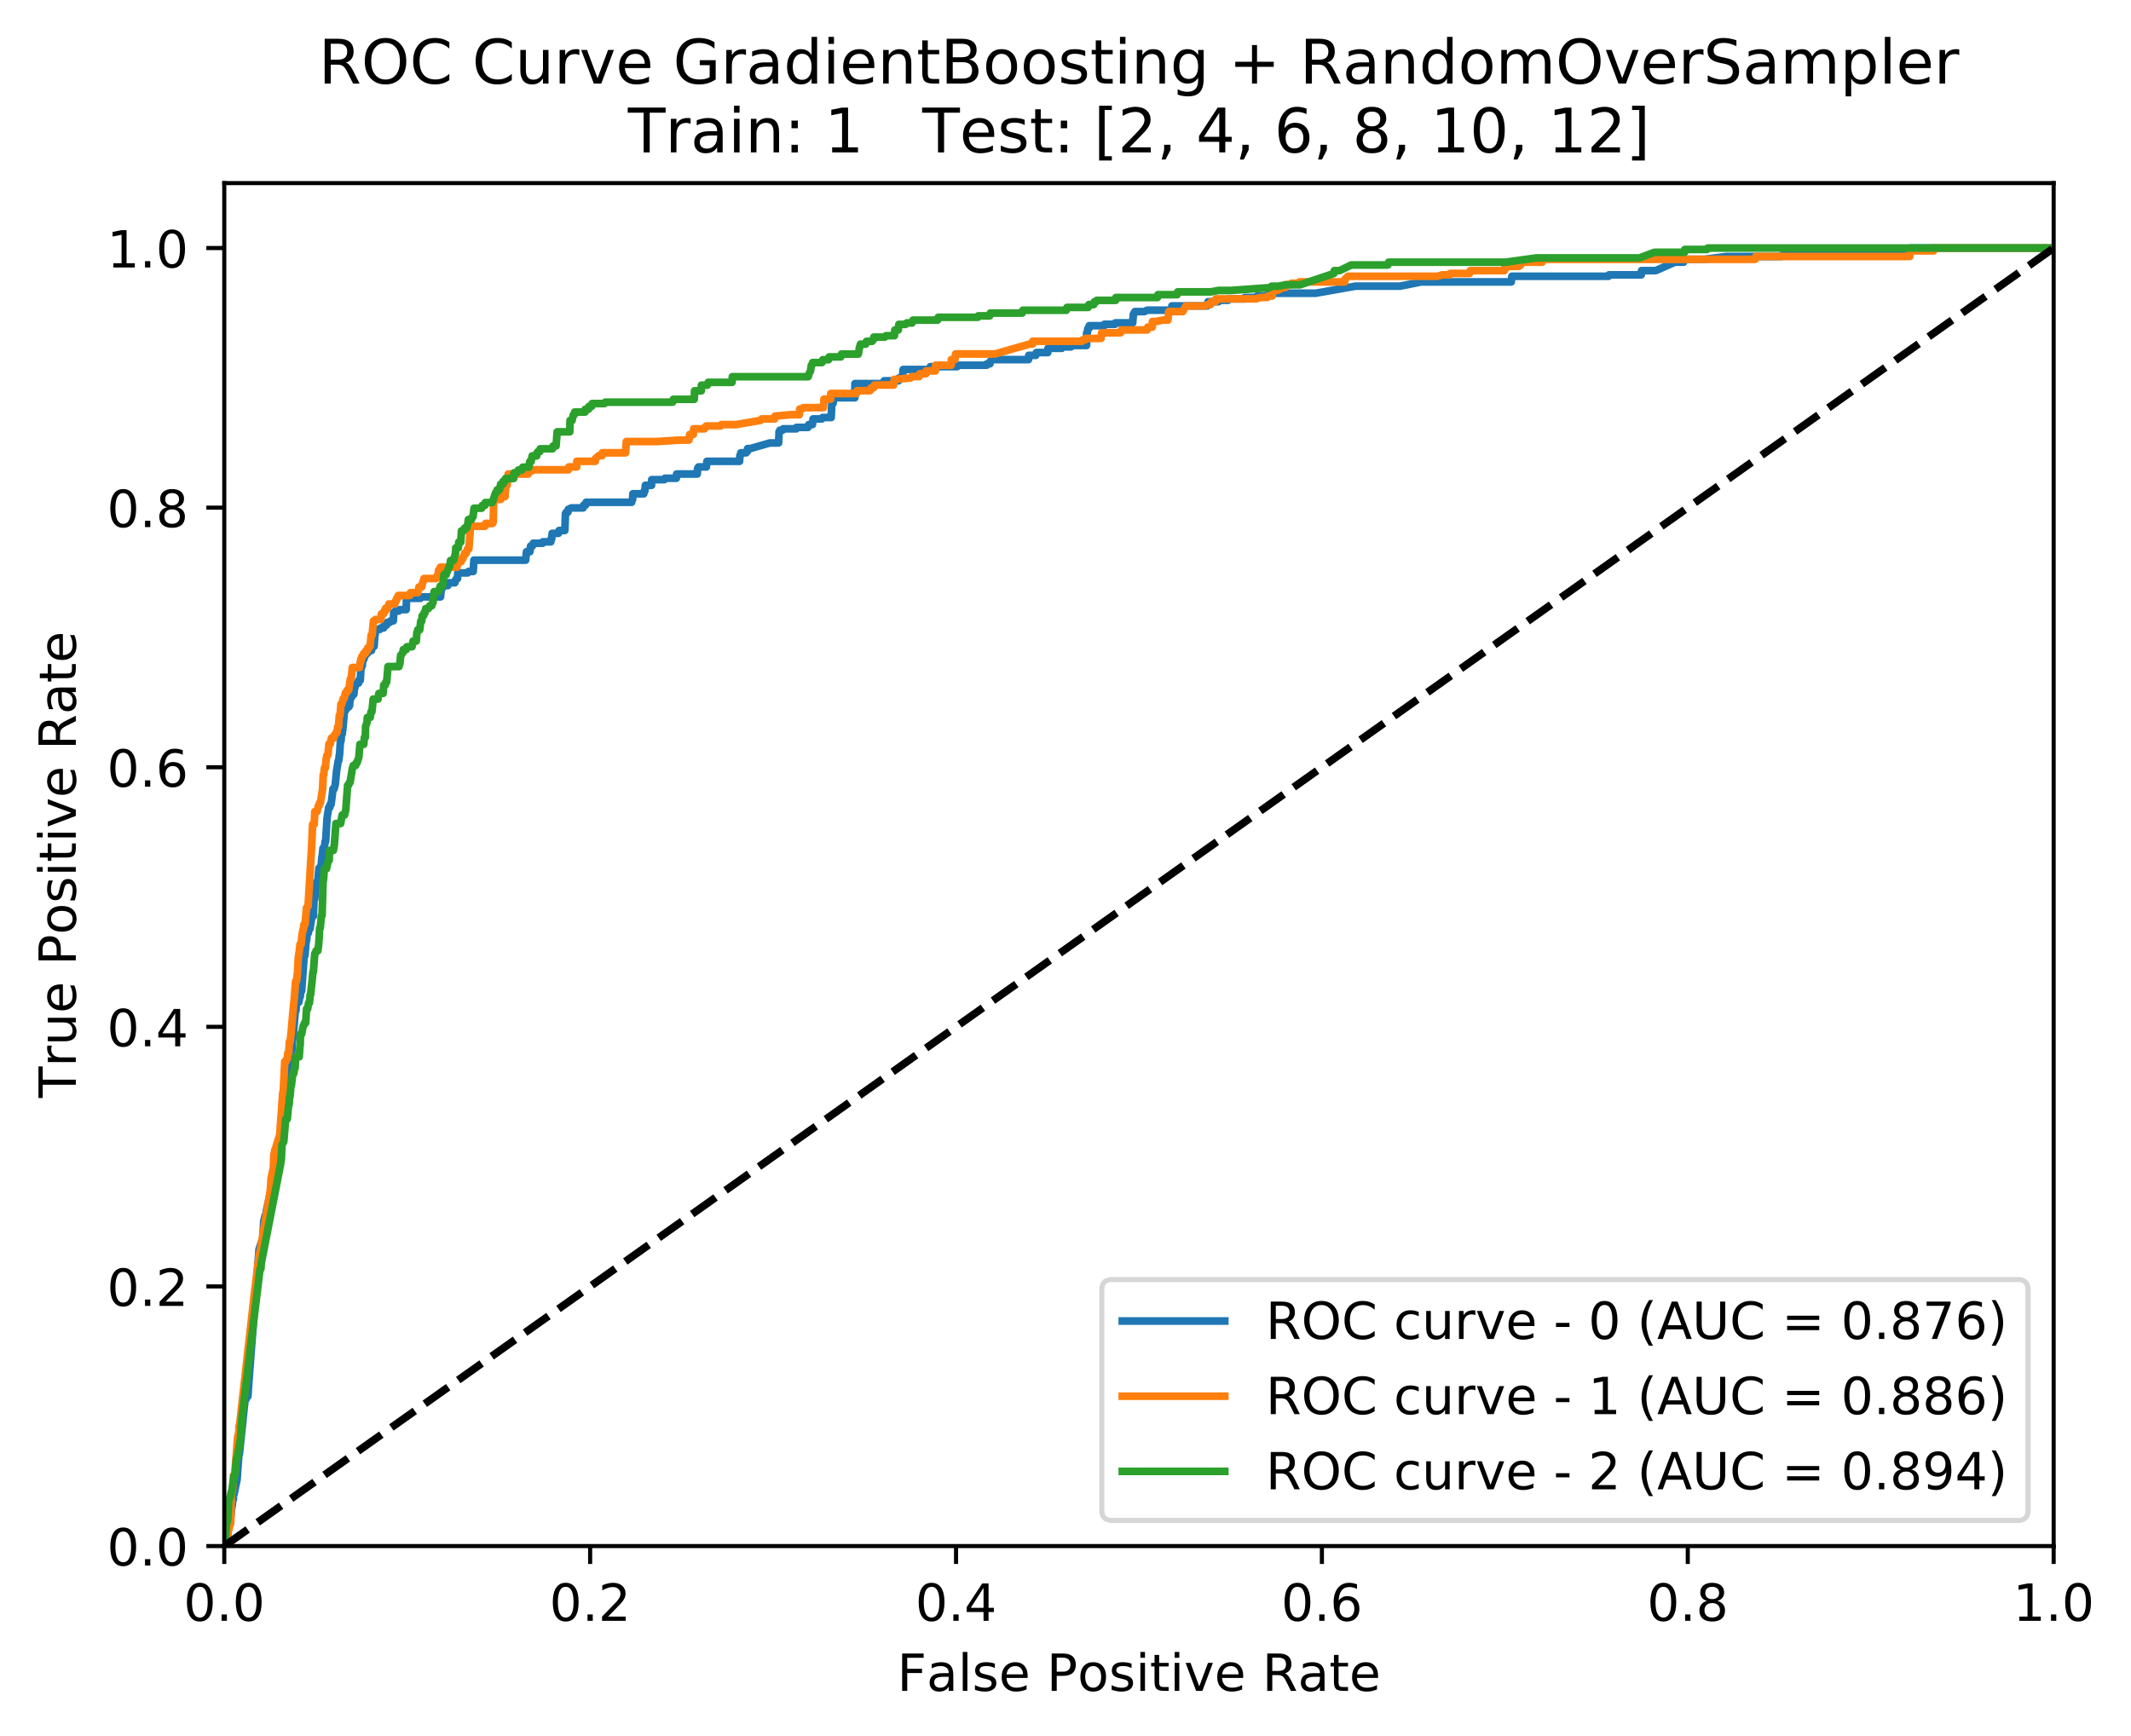 <?xml version="1.0" encoding="utf-8" standalone="no"?>
<!DOCTYPE svg PUBLIC "-//W3C//DTD SVG 1.1//EN"
  "http://www.w3.org/Graphics/SVG/1.1/DTD/svg11.dtd">
<!-- Created with matplotlib (http://matplotlib.org/) -->
<svg height="339pt" version="1.1" viewBox="0 0 416 339" width="416pt" xmlns="http://www.w3.org/2000/svg" xmlns:xlink="http://www.w3.org/1999/xlink">
 <defs>
  <style type="text/css">
*{stroke-linecap:butt;stroke-linejoin:round;}
  </style>
 </defs>
 <g id="figure_1">
  <g id="patch_1">
   <path d="M 0 339.424 
L 416.053 339.424 
L 416.053 0 
L 0 0 
z
" style="fill:#ffffff;"/>
  </g>
  <g id="axes_1">
   <g id="patch_2">
    <path d="M 43.781 301.868 
L 400.901 301.868 
L 400.901 35.755 
L 43.781 35.755 
z
" style="fill:#ffffff;"/>
   </g>
   <g id="matplotlib.axis_1">
    <g id="xtick_1">
     <g id="line2d_1">
      <defs>
       <path d="M 0 0 
L 0 3.5 
" id="m56040c4498" style="stroke:#000000;stroke-width:0.8;"/>
      </defs>
      <g>
       <use style="stroke:#000000;stroke-width:0.8;" x="43.781" xlink:href="#m56040c4498" y="301.868"/>
      </g>
     </g>
     <g id="text_1">
      <!-- 0.0 -->
      <defs>
       <path d="M 31.781 66.406 
Q 24.172 66.406 20.328 58.906 
Q 16.5 51.422 16.5 36.375 
Q 16.5 21.391 20.328 13.891 
Q 24.172 6.391 31.781 6.391 
Q 39.453 6.391 43.281 13.891 
Q 47.125 21.391 47.125 36.375 
Q 47.125 51.422 43.281 58.906 
Q 39.453 66.406 31.781 66.406 
M 31.781 74.219 
Q 44.047 74.219 50.516 64.516 
Q 56.984 54.828 56.984 36.375 
Q 56.984 17.969 50.516 8.266 
Q 44.047 -1.422 31.781 -1.422 
Q 19.531 -1.422 13.062 8.266 
Q 6.594 17.969 6.594 36.375 
Q 6.594 54.828 13.062 64.516 
Q 19.531 74.219 31.781 74.219 
" id="DejaVuSans-30"/>
       <path d="M 10.688 12.406 
L 21 12.406 
L 21 0 
L 10.688 0 
z
" id="DejaVuSans-2e"/>
      </defs>
      <g transform="translate(35.83 316.466)scale(0.1 -0.1)">
       <use xlink:href="#DejaVuSans-30"/>
       <use x="63.623" xlink:href="#DejaVuSans-2e"/>
       <use x="95.41" xlink:href="#DejaVuSans-30"/>
      </g>
     </g>
    </g>
    <g id="xtick_2">
     <g id="line2d_2">
      <g>
       <use style="stroke:#000000;stroke-width:0.8;" x="115.205" xlink:href="#m56040c4498" y="301.868"/>
      </g>
     </g>
     <g id="text_2">
      <!-- 0.2 -->
      <defs>
       <path d="M 19.188 8.297 
L 53.609 8.297 
L 53.609 0 
L 7.328 0 
L 7.328 8.297 
Q 12.938 14.109 22.625 23.891 
Q 32.328 33.688 34.812 36.531 
Q 39.547 41.844 41.422 45.531 
Q 43.312 49.219 43.312 52.781 
Q 43.312 58.594 39.234 62.25 
Q 35.156 65.922 28.609 65.922 
Q 23.969 65.922 18.812 64.312 
Q 13.672 62.703 7.812 59.422 
L 7.812 69.391 
Q 13.766 71.781 18.938 73 
Q 24.125 74.219 28.422 74.219 
Q 39.75 74.219 46.484 68.547 
Q 53.219 62.891 53.219 53.422 
Q 53.219 48.922 51.531 44.891 
Q 49.859 40.875 45.406 35.406 
Q 44.188 33.984 37.641 27.219 
Q 31.109 20.453 19.188 8.297 
" id="DejaVuSans-32"/>
      </defs>
      <g transform="translate(107.254 316.466)scale(0.1 -0.1)">
       <use xlink:href="#DejaVuSans-30"/>
       <use x="63.623" xlink:href="#DejaVuSans-2e"/>
       <use x="95.41" xlink:href="#DejaVuSans-32"/>
      </g>
     </g>
    </g>
    <g id="xtick_3">
     <g id="line2d_3">
      <g>
       <use style="stroke:#000000;stroke-width:0.8;" x="186.629" xlink:href="#m56040c4498" y="301.868"/>
      </g>
     </g>
     <g id="text_3">
      <!-- 0.4 -->
      <defs>
       <path d="M 37.797 64.312 
L 12.891 25.391 
L 37.797 25.391 
z
M 35.203 72.906 
L 47.609 72.906 
L 47.609 25.391 
L 58.016 25.391 
L 58.016 17.188 
L 47.609 17.188 
L 47.609 0 
L 37.797 0 
L 37.797 17.188 
L 4.891 17.188 
L 4.891 26.703 
z
" id="DejaVuSans-34"/>
      </defs>
      <g transform="translate(178.678 316.466)scale(0.1 -0.1)">
       <use xlink:href="#DejaVuSans-30"/>
       <use x="63.623" xlink:href="#DejaVuSans-2e"/>
       <use x="95.41" xlink:href="#DejaVuSans-34"/>
      </g>
     </g>
    </g>
    <g id="xtick_4">
     <g id="line2d_4">
      <g>
       <use style="stroke:#000000;stroke-width:0.8;" x="258.053" xlink:href="#m56040c4498" y="301.868"/>
      </g>
     </g>
     <g id="text_4">
      <!-- 0.6 -->
      <defs>
       <path d="M 33.016 40.375 
Q 26.375 40.375 22.484 35.828 
Q 18.609 31.297 18.609 23.391 
Q 18.609 15.531 22.484 10.953 
Q 26.375 6.391 33.016 6.391 
Q 39.656 6.391 43.531 10.953 
Q 47.406 15.531 47.406 23.391 
Q 47.406 31.297 43.531 35.828 
Q 39.656 40.375 33.016 40.375 
M 52.594 71.297 
L 52.594 62.312 
Q 48.875 64.062 45.094 64.984 
Q 41.312 65.922 37.594 65.922 
Q 27.828 65.922 22.672 59.328 
Q 17.531 52.734 16.797 39.406 
Q 19.672 43.656 24.016 45.922 
Q 28.375 48.188 33.594 48.188 
Q 44.578 48.188 50.953 41.516 
Q 57.328 34.859 57.328 23.391 
Q 57.328 12.156 50.688 5.359 
Q 44.047 -1.422 33.016 -1.422 
Q 20.359 -1.422 13.672 8.266 
Q 6.984 17.969 6.984 36.375 
Q 6.984 53.656 15.188 63.938 
Q 23.391 74.219 37.203 74.219 
Q 40.922 74.219 44.703 73.484 
Q 48.484 72.75 52.594 71.297 
" id="DejaVuSans-36"/>
      </defs>
      <g transform="translate(250.102 316.466)scale(0.1 -0.1)">
       <use xlink:href="#DejaVuSans-30"/>
       <use x="63.623" xlink:href="#DejaVuSans-2e"/>
       <use x="95.41" xlink:href="#DejaVuSans-36"/>
      </g>
     </g>
    </g>
    <g id="xtick_5">
     <g id="line2d_5">
      <g>
       <use style="stroke:#000000;stroke-width:0.8;" x="329.477" xlink:href="#m56040c4498" y="301.868"/>
      </g>
     </g>
     <g id="text_5">
      <!-- 0.8 -->
      <defs>
       <path d="M 31.781 34.625 
Q 24.75 34.625 20.719 30.859 
Q 16.703 27.094 16.703 20.516 
Q 16.703 13.922 20.719 10.156 
Q 24.75 6.391 31.781 6.391 
Q 38.812 6.391 42.859 10.172 
Q 46.922 13.969 46.922 20.516 
Q 46.922 27.094 42.891 30.859 
Q 38.875 34.625 31.781 34.625 
M 21.922 38.812 
Q 15.578 40.375 12.031 44.719 
Q 8.5 49.078 8.5 55.328 
Q 8.5 64.062 14.719 69.141 
Q 20.953 74.219 31.781 74.219 
Q 42.672 74.219 48.875 69.141 
Q 55.078 64.062 55.078 55.328 
Q 55.078 49.078 51.531 44.719 
Q 48 40.375 41.703 38.812 
Q 48.828 37.156 52.797 32.312 
Q 56.781 27.484 56.781 20.516 
Q 56.781 9.906 50.312 4.234 
Q 43.844 -1.422 31.781 -1.422 
Q 19.734 -1.422 13.25 4.234 
Q 6.781 9.906 6.781 20.516 
Q 6.781 27.484 10.781 32.312 
Q 14.797 37.156 21.922 38.812 
M 18.312 54.391 
Q 18.312 48.734 21.844 45.562 
Q 25.391 42.391 31.781 42.391 
Q 38.141 42.391 41.719 45.562 
Q 45.312 48.734 45.312 54.391 
Q 45.312 60.062 41.719 63.234 
Q 38.141 66.406 31.781 66.406 
Q 25.391 66.406 21.844 63.234 
Q 18.312 60.062 18.312 54.391 
" id="DejaVuSans-38"/>
      </defs>
      <g transform="translate(321.526 316.466)scale(0.1 -0.1)">
       <use xlink:href="#DejaVuSans-30"/>
       <use x="63.623" xlink:href="#DejaVuSans-2e"/>
       <use x="95.41" xlink:href="#DejaVuSans-38"/>
      </g>
     </g>
    </g>
    <g id="xtick_6">
     <g id="line2d_6">
      <g>
       <use style="stroke:#000000;stroke-width:0.8;" x="400.901" xlink:href="#m56040c4498" y="301.868"/>
      </g>
     </g>
     <g id="text_6">
      <!-- 1.0 -->
      <defs>
       <path d="M 12.406 8.297 
L 28.516 8.297 
L 28.516 63.922 
L 10.984 60.406 
L 10.984 69.391 
L 28.422 72.906 
L 38.281 72.906 
L 38.281 8.297 
L 54.391 8.297 
L 54.391 0 
L 12.406 0 
z
" id="DejaVuSans-31"/>
      </defs>
      <g transform="translate(392.95 316.466)scale(0.1 -0.1)">
       <use xlink:href="#DejaVuSans-31"/>
       <use x="63.623" xlink:href="#DejaVuSans-2e"/>
       <use x="95.41" xlink:href="#DejaVuSans-30"/>
      </g>
     </g>
    </g>
    <g id="text_7">
     <!-- False Positive Rate -->
     <defs>
      <path d="M 9.812 72.906 
L 51.703 72.906 
L 51.703 64.594 
L 19.672 64.594 
L 19.672 43.109 
L 48.578 43.109 
L 48.578 34.812 
L 19.672 34.812 
L 19.672 0 
L 9.812 0 
z
" id="DejaVuSans-46"/>
      <path d="M 34.281 27.484 
Q 23.391 27.484 19.188 25 
Q 14.984 22.516 14.984 16.5 
Q 14.984 11.719 18.141 8.906 
Q 21.297 6.109 26.703 6.109 
Q 34.188 6.109 38.703 11.406 
Q 43.219 16.703 43.219 25.484 
L 43.219 27.484 
z
M 52.203 31.203 
L 52.203 0 
L 43.219 0 
L 43.219 8.297 
Q 40.141 3.328 35.547 0.953 
Q 30.953 -1.422 24.312 -1.422 
Q 15.922 -1.422 10.953 3.297 
Q 6 8.016 6 15.922 
Q 6 25.141 12.172 29.828 
Q 18.359 34.516 30.609 34.516 
L 43.219 34.516 
L 43.219 35.406 
Q 43.219 41.609 39.141 45 
Q 35.062 48.391 27.688 48.391 
Q 23 48.391 18.547 47.266 
Q 14.109 46.141 10.016 43.891 
L 10.016 52.203 
Q 14.938 54.109 19.578 55.047 
Q 24.219 56 28.609 56 
Q 40.484 56 46.344 49.844 
Q 52.203 43.703 52.203 31.203 
" id="DejaVuSans-61"/>
      <path d="M 9.422 75.984 
L 18.406 75.984 
L 18.406 0 
L 9.422 0 
z
" id="DejaVuSans-6c"/>
      <path d="M 44.281 53.078 
L 44.281 44.578 
Q 40.484 46.531 36.375 47.5 
Q 32.281 48.484 27.875 48.484 
Q 21.188 48.484 17.844 46.438 
Q 14.5 44.391 14.5 40.281 
Q 14.5 37.156 16.891 35.375 
Q 19.281 33.594 26.516 31.984 
L 29.594 31.297 
Q 39.156 29.25 43.188 25.516 
Q 47.219 21.781 47.219 15.094 
Q 47.219 7.469 41.188 3.016 
Q 35.156 -1.422 24.609 -1.422 
Q 20.219 -1.422 15.453 -0.562 
Q 10.688 0.297 5.422 2 
L 5.422 11.281 
Q 10.406 8.688 15.234 7.391 
Q 20.062 6.109 24.812 6.109 
Q 31.156 6.109 34.562 8.281 
Q 37.984 10.453 37.984 14.406 
Q 37.984 18.062 35.516 20.016 
Q 33.062 21.969 24.703 23.781 
L 21.578 24.516 
Q 13.234 26.266 9.516 29.906 
Q 5.812 33.547 5.812 39.891 
Q 5.812 47.609 11.281 51.797 
Q 16.75 56 26.812 56 
Q 31.781 56 36.172 55.266 
Q 40.578 54.547 44.281 53.078 
" id="DejaVuSans-73"/>
      <path d="M 56.203 29.594 
L 56.203 25.203 
L 14.891 25.203 
Q 15.484 15.922 20.484 11.062 
Q 25.484 6.203 34.422 6.203 
Q 39.594 6.203 44.453 7.469 
Q 49.312 8.734 54.109 11.281 
L 54.109 2.781 
Q 49.266 0.734 44.188 -0.344 
Q 39.109 -1.422 33.891 -1.422 
Q 20.797 -1.422 13.156 6.188 
Q 5.516 13.812 5.516 26.812 
Q 5.516 40.234 12.766 48.109 
Q 20.016 56 32.328 56 
Q 43.359 56 49.781 48.891 
Q 56.203 41.797 56.203 29.594 
M 47.219 32.234 
Q 47.125 39.594 43.094 43.984 
Q 39.062 48.391 32.422 48.391 
Q 24.906 48.391 20.391 44.141 
Q 15.875 39.891 15.188 32.172 
z
" id="DejaVuSans-65"/>
      <path id="DejaVuSans-20"/>
      <path d="M 19.672 64.797 
L 19.672 37.406 
L 32.078 37.406 
Q 38.969 37.406 42.719 40.969 
Q 46.484 44.531 46.484 51.125 
Q 46.484 57.672 42.719 61.234 
Q 38.969 64.797 32.078 64.797 
z
M 9.812 72.906 
L 32.078 72.906 
Q 44.344 72.906 50.609 67.359 
Q 56.891 61.812 56.891 51.125 
Q 56.891 40.328 50.609 34.812 
Q 44.344 29.297 32.078 29.297 
L 19.672 29.297 
L 19.672 0 
L 9.812 0 
z
" id="DejaVuSans-50"/>
      <path d="M 30.609 48.391 
Q 23.391 48.391 19.188 42.75 
Q 14.984 37.109 14.984 27.297 
Q 14.984 17.484 19.156 11.844 
Q 23.344 6.203 30.609 6.203 
Q 37.797 6.203 41.984 11.859 
Q 46.188 17.531 46.188 27.297 
Q 46.188 37.016 41.984 42.703 
Q 37.797 48.391 30.609 48.391 
M 30.609 56 
Q 42.328 56 49.016 48.375 
Q 55.719 40.766 55.719 27.297 
Q 55.719 13.875 49.016 6.219 
Q 42.328 -1.422 30.609 -1.422 
Q 18.844 -1.422 12.172 6.219 
Q 5.516 13.875 5.516 27.297 
Q 5.516 40.766 12.172 48.375 
Q 18.844 56 30.609 56 
" id="DejaVuSans-6f"/>
      <path d="M 9.422 54.688 
L 18.406 54.688 
L 18.406 0 
L 9.422 0 
z
M 9.422 75.984 
L 18.406 75.984 
L 18.406 64.594 
L 9.422 64.594 
z
" id="DejaVuSans-69"/>
      <path d="M 18.312 70.219 
L 18.312 54.688 
L 36.812 54.688 
L 36.812 47.703 
L 18.312 47.703 
L 18.312 18.016 
Q 18.312 11.328 20.141 9.422 
Q 21.969 7.516 27.594 7.516 
L 36.812 7.516 
L 36.812 0 
L 27.594 0 
Q 17.188 0 13.234 3.875 
Q 9.281 7.766 9.281 18.016 
L 9.281 47.703 
L 2.688 47.703 
L 2.688 54.688 
L 9.281 54.688 
L 9.281 70.219 
z
" id="DejaVuSans-74"/>
      <path d="M 2.984 54.688 
L 12.5 54.688 
L 29.594 8.797 
L 46.688 54.688 
L 56.203 54.688 
L 35.688 0 
L 23.484 0 
z
" id="DejaVuSans-76"/>
      <path d="M 44.391 34.188 
Q 47.562 33.109 50.562 29.594 
Q 53.562 26.078 56.594 19.922 
L 66.609 0 
L 56 0 
L 46.688 18.703 
Q 43.062 26.031 39.672 28.422 
Q 36.281 30.812 30.422 30.812 
L 19.672 30.812 
L 19.672 0 
L 9.812 0 
L 9.812 72.906 
L 32.078 72.906 
Q 44.578 72.906 50.734 67.672 
Q 56.891 62.453 56.891 51.906 
Q 56.891 45.016 53.688 40.469 
Q 50.484 35.938 44.391 34.188 
M 19.672 64.797 
L 19.672 38.922 
L 32.078 38.922 
Q 39.203 38.922 42.844 42.219 
Q 46.484 45.516 46.484 51.906 
Q 46.484 58.297 42.844 61.547 
Q 39.203 64.797 32.078 64.797 
z
" id="DejaVuSans-52"/>
     </defs>
     <g transform="translate(175.136 330.144)scale(0.1 -0.1)">
      <use xlink:href="#DejaVuSans-46"/>
      <use x="57.379" xlink:href="#DejaVuSans-61"/>
      <use x="118.658" xlink:href="#DejaVuSans-6c"/>
      <use x="146.441" xlink:href="#DejaVuSans-73"/>
      <use x="198.541" xlink:href="#DejaVuSans-65"/>
      <use x="260.064" xlink:href="#DejaVuSans-20"/>
      <use x="291.852" xlink:href="#DejaVuSans-50"/>
      <use x="352.107" xlink:href="#DejaVuSans-6f"/>
      <use x="413.289" xlink:href="#DejaVuSans-73"/>
      <use x="465.389" xlink:href="#DejaVuSans-69"/>
      <use x="493.172" xlink:href="#DejaVuSans-74"/>
      <use x="532.381" xlink:href="#DejaVuSans-69"/>
      <use x="560.164" xlink:href="#DejaVuSans-76"/>
      <use x="619.344" xlink:href="#DejaVuSans-65"/>
      <use x="680.867" xlink:href="#DejaVuSans-20"/>
      <use x="712.654" xlink:href="#DejaVuSans-52"/>
      <use x="782.105" xlink:href="#DejaVuSans-61"/>
      <use x="843.385" xlink:href="#DejaVuSans-74"/>
      <use x="882.594" xlink:href="#DejaVuSans-65"/>
     </g>
    </g>
   </g>
   <g id="matplotlib.axis_2">
    <g id="ytick_1">
     <g id="line2d_7">
      <defs>
       <path d="M 0 0 
L -3.5 0 
" id="m3207978606" style="stroke:#000000;stroke-width:0.8;"/>
      </defs>
      <g>
       <use style="stroke:#000000;stroke-width:0.8;" x="43.781" xlink:href="#m3207978606" y="301.868"/>
      </g>
     </g>
     <g id="text_8">
      <!-- 0.0 -->
      <g transform="translate(20.878 305.667)scale(0.1 -0.1)">
       <use xlink:href="#DejaVuSans-30"/>
       <use x="63.623" xlink:href="#DejaVuSans-2e"/>
       <use x="95.41" xlink:href="#DejaVuSans-30"/>
      </g>
     </g>
    </g>
    <g id="ytick_2">
     <g id="line2d_8">
      <g>
       <use style="stroke:#000000;stroke-width:0.8;" x="43.781" xlink:href="#m3207978606" y="251.179"/>
      </g>
     </g>
     <g id="text_9">
      <!-- 0.2 -->
      <g transform="translate(20.878 254.979)scale(0.1 -0.1)">
       <use xlink:href="#DejaVuSans-30"/>
       <use x="63.623" xlink:href="#DejaVuSans-2e"/>
       <use x="95.41" xlink:href="#DejaVuSans-32"/>
      </g>
     </g>
    </g>
    <g id="ytick_3">
     <g id="line2d_9">
      <g>
       <use style="stroke:#000000;stroke-width:0.8;" x="43.781" xlink:href="#m3207978606" y="200.492"/>
      </g>
     </g>
     <g id="text_10">
      <!-- 0.4 -->
      <g transform="translate(20.878 204.291)scale(0.1 -0.1)">
       <use xlink:href="#DejaVuSans-30"/>
       <use x="63.623" xlink:href="#DejaVuSans-2e"/>
       <use x="95.41" xlink:href="#DejaVuSans-34"/>
      </g>
     </g>
    </g>
    <g id="ytick_4">
     <g id="line2d_10">
      <g>
       <use style="stroke:#000000;stroke-width:0.8;" x="43.781" xlink:href="#m3207978606" y="149.804"/>
      </g>
     </g>
     <g id="text_11">
      <!-- 0.6 -->
      <g transform="translate(20.878 153.603)scale(0.1 -0.1)">
       <use xlink:href="#DejaVuSans-30"/>
       <use x="63.623" xlink:href="#DejaVuSans-2e"/>
       <use x="95.41" xlink:href="#DejaVuSans-36"/>
      </g>
     </g>
    </g>
    <g id="ytick_5">
     <g id="line2d_11">
      <g>
       <use style="stroke:#000000;stroke-width:0.8;" x="43.781" xlink:href="#m3207978606" y="99.115"/>
      </g>
     </g>
     <g id="text_12">
      <!-- 0.8 -->
      <g transform="translate(20.878 102.915)scale(0.1 -0.1)">
       <use xlink:href="#DejaVuSans-30"/>
       <use x="63.623" xlink:href="#DejaVuSans-2e"/>
       <use x="95.41" xlink:href="#DejaVuSans-38"/>
      </g>
     </g>
    </g>
    <g id="ytick_6">
     <g id="line2d_12">
      <g>
       <use style="stroke:#000000;stroke-width:0.8;" x="43.781" xlink:href="#m3207978606" y="48.428"/>
      </g>
     </g>
     <g id="text_13">
      <!-- 1.0 -->
      <g transform="translate(20.878 52.227)scale(0.1 -0.1)">
       <use xlink:href="#DejaVuSans-31"/>
       <use x="63.623" xlink:href="#DejaVuSans-2e"/>
       <use x="95.41" xlink:href="#DejaVuSans-30"/>
      </g>
     </g>
    </g>
    <g id="text_14">
     <!-- True Positive Rate -->
     <defs>
      <path d="M -0.297 72.906 
L 61.375 72.906 
L 61.375 64.594 
L 35.5 64.594 
L 35.5 0 
L 25.594 0 
L 25.594 64.594 
L -0.297 64.594 
z
" id="DejaVuSans-54"/>
      <path d="M 41.109 46.297 
Q 39.594 47.172 37.812 47.578 
Q 36.031 48 33.891 48 
Q 26.266 48 22.188 43.047 
Q 18.109 38.094 18.109 28.812 
L 18.109 0 
L 9.078 0 
L 9.078 54.688 
L 18.109 54.688 
L 18.109 46.188 
Q 20.953 51.172 25.484 53.578 
Q 30.031 56 36.531 56 
Q 37.453 56 38.578 55.875 
Q 39.703 55.766 41.062 55.516 
z
" id="DejaVuSans-72"/>
      <path d="M 8.5 21.578 
L 8.5 54.688 
L 17.484 54.688 
L 17.484 21.922 
Q 17.484 14.156 20.5 10.266 
Q 23.531 6.391 29.594 6.391 
Q 36.859 6.391 41.078 11.031 
Q 45.312 15.672 45.312 23.688 
L 45.312 54.688 
L 54.297 54.688 
L 54.297 0 
L 45.312 0 
L 45.312 8.406 
Q 42.047 3.422 37.719 1 
Q 33.406 -1.422 27.688 -1.422 
Q 18.266 -1.422 13.375 4.438 
Q 8.5 10.297 8.5 21.578 
M 31.109 56 
z
" id="DejaVuSans-75"/>
     </defs>
     <g transform="translate(14.798 214.358)rotate(-90)scale(0.1 -0.1)">
      <use xlink:href="#DejaVuSans-54"/>
      <use x="60.865" xlink:href="#DejaVuSans-72"/>
      <use x="101.979" xlink:href="#DejaVuSans-75"/>
      <use x="165.357" xlink:href="#DejaVuSans-65"/>
      <use x="226.881" xlink:href="#DejaVuSans-20"/>
      <use x="258.668" xlink:href="#DejaVuSans-50"/>
      <use x="318.924" xlink:href="#DejaVuSans-6f"/>
      <use x="380.105" xlink:href="#DejaVuSans-73"/>
      <use x="432.205" xlink:href="#DejaVuSans-69"/>
      <use x="459.988" xlink:href="#DejaVuSans-74"/>
      <use x="499.197" xlink:href="#DejaVuSans-69"/>
      <use x="526.98" xlink:href="#DejaVuSans-76"/>
      <use x="586.16" xlink:href="#DejaVuSans-65"/>
      <use x="647.684" xlink:href="#DejaVuSans-20"/>
      <use x="679.471" xlink:href="#DejaVuSans-52"/>
      <use x="748.922" xlink:href="#DejaVuSans-61"/>
      <use x="810.201" xlink:href="#DejaVuSans-74"/>
      <use x="849.41" xlink:href="#DejaVuSans-65"/>
     </g>
    </g>
   </g>
   <g id="line2d_13">
    <path clip-path="url(#p10ccf43897)" d="M 43.781 301.868 
L 43.83 300.764 
L 44.006 300.764 
L 44.234 299.937 
L 44.432 299.937 
L 44.674 297.179 
L 44.806 297.179 
L 44.877 296.076 
L 45.075 296.076 
L 45.185 294.697 
L 45.347 293.87 
L 45.418 292.767 
L 45.55 292.767 
L 45.576 291.664 
L 45.708 291.664 
L 46.034 290.009 
L 46.276 288.906 
L 46.637 283.942 
L 46.725 283.942 
L 47.846 273.187 
L 48.044 273.187 
L 48.212 272.635 
L 48.388 272.635 
L 48.656 268.774 
L 50.565 243.954 
L 51.3 241.748 
L 51.489 238.439 
L 51.758 237.335 
L 51.89 237.335 
L 52.026 236.232 
L 55.37 221.616 
L 55.493 219.686 
L 55.686 218.031 
L 55.73 218.031 
L 56.052 214.722 
L 56.852 207 
L 57.134 202.587 
L 57.222 202.587 
L 57.644 197.348 
L 57.776 197.348 
L 57.882 195.693 
L 58.322 195.693 
L 58.546 194.59 
L 58.612 194.59 
L 58.705 193.487 
L 58.88 193.487 
L 59.386 186.592 
L 59.518 186.592 
L 59.778 183.559 
L 59.866 183.559 
L 59.976 182.18 
L 60.196 182.18 
L 60.271 181.353 
L 60.513 181.353 
L 60.891 178.871 
L 61.168 178.871 
L 61.291 175.561 
L 61.423 175.561 
L 61.745 172.252 
L 62.031 172.252 
L 62.273 169.494 
L 62.515 169.494 
L 62.66 168.942 
L 62.704 168.942 
L 62.831 167.288 
L 62.897 167.288 
L 63.047 165.633 
L 63.135 165.633 
L 63.284 165.357 
L 63.328 165.357 
L 63.487 164.254 
L 63.575 164.254 
L 63.834 159.842 
L 64.169 157.636 
L 64.389 157.636 
L 64.446 157.084 
L 64.622 157.084 
L 64.877 155.154 
L 64.991 154.05 
L 65.211 154.05 
L 65.44 153.223 
L 65.713 150.465 
L 66.034 148.535 
L 66.122 148.535 
L 66.237 147.432 
L 66.281 147.432 
L 66.457 144.674 
L 66.567 144.674 
L 66.676 143.295 
L 66.808 143.295 
L 66.945 142.192 
L 67.262 138.607 
L 67.539 138.607 
L 67.618 138.055 
L 68.058 138.055 
L 68.23 137.78 
L 68.379 136.125 
L 68.643 136.125 
L 68.678 135.573 
L 69.074 135.573 
L 69.206 134.194 
L 69.316 134.194 
L 69.439 133.643 
L 69.483 133.643 
L 69.633 133.367 
L 70.007 133.367 
L 70.042 132.816 
L 70.328 132.816 
L 70.491 130.058 
L 70.711 130.058 
L 70.869 128.679 
L 71.045 128.679 
L 71.146 128.127 
L 71.278 128.127 
L 71.314 127.576 
L 71.732 127.576 
L 71.767 127.024 
L 72.515 127.024 
L 72.677 126.197 
L 73.029 126.197 
L 73.135 124.542 
L 73.373 122.888 
L 74.143 122.888 
L 74.314 122.612 
L 74.886 122.612 
L 75.031 122.06 
L 75.449 122.06 
L 75.616 121.509 
L 76.1 121.509 
L 76.25 121.233 
L 76.778 121.233 
L 76.861 119.578 
L 76.993 119.578 
L 77.165 119.302 
L 77.847 119.302 
L 78.045 119.027 
L 79.299 119.027 
L 79.352 116.82 
L 82.062 116.82 
L 82.211 116.545 
L 85.995 116.545 
L 86.144 114.89 
L 86.32 114.89 
L 86.488 114.338 
L 87.425 114.338 
L 87.526 113.787 
L 88.802 113.787 
L 88.925 113.235 
L 89.119 112.96 
L 89.317 112.96 
L 89.365 111.856 
L 91.301 111.856 
L 91.45 111.581 
L 92.374 111.581 
L 92.515 109.374 
L 102.612 109.374 
L 102.784 107.72 
L 103.444 107.72 
L 103.58 106.617 
L 103.932 106.617 
L 104.099 106.065 
L 105.925 106.065 
L 105.986 105.789 
L 107.526 105.789 
L 107.561 105.238 
L 107.693 105.238 
L 107.786 104.135 
L 109.018 104.135 
L 109.141 103.583 
L 110.263 103.583 
L 110.386 100.274 
L 110.558 99.998 
L 110.866 99.998 
L 110.945 99.446 
L 111.556 99.171 
L 113.822 99.171 
L 113.945 98.619 
L 114.319 98.619 
L 114.42 98.068 
L 123.307 98.068 
L 123.431 97.516 
L 123.497 97.516 
L 123.545 96.413 
L 125.679 96.413 
L 125.758 95.861 
L 125.89 95.861 
L 125.982 94.758 
L 127.192 94.758 
L 127.219 93.655 
L 129.682 93.655 
L 129.81 93.379 
L 132.032 93.379 
L 132.085 92.552 
L 136.11 92.552 
L 136.181 91.449 
L 136.352 91.173 
L 137.892 91.173 
L 138.006 90.07 
L 144.372 90.07 
L 144.443 88.967 
L 144.531 88.967 
L 144.61 88.415 
L 145.666 88.415 
L 145.728 88.14 
L 145.904 88.14 
L 145.939 87.588 
L 146.467 87.588 
L 150.277 86.485 
L 151.992 86.485 
L 152.089 84.279 
L 152.177 84.279 
L 152.239 84.003 
L 152.767 84.003 
L 152.894 83.727 
L 155.446 83.727 
L 155.486 83.451 
L 157.73 83.451 
L 157.875 82.9 
L 158.601 82.9 
L 158.715 81.797 
L 160.431 81.797 
L 160.58 81.521 
L 162.252 81.521 
L 162.384 78.763 
L 162.626 78.763 
L 162.741 77.66 
L 166.876 77.66 
L 166.898 74.902 
L 172.508 74.902 
L 172.609 74.351 
L 175.424 74.351 
L 175.504 73.799 
L 176.142 73.799 
L 176.313 72.144 
L 181.579 72.144 
L 181.615 71.593 
L 186.85 71.593 
L 186.912 71.317 
L 192.592 71.317 
L 192.653 71.041 
L 193.243 71.041 
L 193.366 70.49 
L 193.432 70.49 
L 193.867 70.214 
L 200.775 70.214 
L 200.827 69.387 
L 202.191 69.387 
L 202.315 68.835 
L 204.536 68.835 
L 204.589 68.008 
L 207.273 68.008 
L 207.4 67.732 
L 209.059 67.732 
L 209.121 67.456 
L 212.104 67.456 
L 212.13 64.974 
L 212.262 64.974 
L 212.359 64.147 
L 212.579 64.147 
L 212.636 63.595 
L 215.557 63.595 
L 215.597 63.32 
L 217.643 63.32 
L 217.726 63.044 
L 221.118 63.044 
L 221.246 61.389 
L 221.334 61.389 
L 221.373 61.113 
L 221.505 61.113 
L 221.545 60.838 
L 223.415 60.838 
L 223.938 60.562 
L 228.624 60.562 
L 228.765 59.734 
L 235.663 59.734 
L 235.826 58.907 
L 237.867 58.907 
L 237.907 58.631 
L 239.755 58.631 
L 239.838 58.356 
L 242.94 58.356 
L 242.98 58.08 
L 245.311 58.08 
L 245.395 57.804 
L 247.309 57.804 
L 247.392 57.528 
L 247.92 57.528 
L 248.092 57.252 
L 256.825 57.252 
L 264.608 55.874 
L 273.323 55.874 
L 277.424 55.046 
L 295.017 55.046 
L 295.132 53.943 
L 314.015 53.943 
L 314.098 53.667 
L 320.398 53.667 
L 320.451 52.84 
L 323.223 52.84 
L 326.976 51.185 
L 328.669 51.185 
L 328.837 50.634 
L 332.708 50.634 
L 336.941 50.082 
L 347.746 50.082 
L 347.896 49.806 
L 352.176 49.806 
L 352.304 49.531 
L 359.704 49.531 
L 359.831 49.255 
L 372.854 49.255 
L 372.951 48.428 
L 400.901 48.428 
L 400.901 48.428 
" style="fill:none;stroke:#1f77b4;stroke-linecap:square;stroke-width:1.5;"/>
   </g>
   <g id="line2d_14">
    <path clip-path="url(#p10ccf43897)" d="M 43.781 301.868 
L 43.852 300.764 
L 44.028 300.764 
L 44.107 300.213 
L 44.459 300.213 
L 44.52 298.558 
L 44.696 298.558 
L 44.943 297.455 
L 45.031 297.455 
L 45.154 291.388 
L 45.286 291.388 
L 45.409 290.836 
L 45.515 289.182 
L 45.585 288.079 
L 45.805 288.079 
L 46.39 280.633 
L 46.434 280.633 
L 46.513 280.081 
L 46.601 280.081 
L 46.663 278.426 
L 46.751 278.426 
L 49.734 251.952 
L 50.385 246.712 
L 50.618 244.781 
L 50.706 244.781 
L 52.774 232.371 
L 52.915 230.165 
L 53.24 228.511 
L 53.284 228.511 
L 53.363 227.959 
L 53.456 225.477 
L 53.702 224.374 
L 53.878 224.374 
L 53.913 223.822 
L 54.499 221.892 
L 54.587 221.892 
L 55.198 213.343 
L 55.286 213.343 
L 55.585 207.276 
L 55.805 207.276 
L 55.972 206.724 
L 56.104 206.724 
L 56.175 205.621 
L 56.351 205.621 
L 56.492 203.415 
L 56.624 203.415 
L 56.817 201.76 
L 57.226 197.072 
L 57.455 194.866 
L 57.71 191.556 
L 57.886 191.556 
L 58.08 189.902 
L 58.212 187.144 
L 58.449 185.489 
L 58.564 184.386 
L 58.784 184.386 
L 58.933 182.731 
L 59.118 181.628 
L 59.206 181.628 
L 59.32 180.525 
L 59.54 180.525 
L 59.69 178.871 
L 59.84 177.216 
L 59.928 177.216 
L 60.051 176.94 
L 60.139 176.94 
L 60.799 165.909 
L 61.027 160.945 
L 61.335 160.945 
L 61.459 158.463 
L 61.899 158.463 
L 62.145 157.36 
L 62.277 157.36 
L 62.356 156.808 
L 62.532 156.808 
L 62.972 154.05 
L 63.104 151.293 
L 63.192 151.293 
L 63.342 149.914 
L 63.518 149.914 
L 63.667 148.259 
L 63.83 147.432 
L 64.006 147.432 
L 64.226 145.226 
L 64.49 145.226 
L 64.692 144.122 
L 65.154 144.122 
L 65.233 143.571 
L 65.365 143.571 
L 65.621 143.019 
L 65.797 143.019 
L 65.911 141.916 
L 66.087 141.916 
L 66.228 139.71 
L 66.36 139.71 
L 66.474 138.607 
L 66.545 137.504 
L 66.72 137.504 
L 67.002 136.401 
L 67.178 136.401 
L 67.301 135.849 
L 67.424 135.298 
L 67.644 135.298 
L 67.768 134.746 
L 68.076 134.746 
L 68.392 132.54 
L 68.546 132.54 
L 68.661 131.437 
L 68.775 130.334 
L 70.165 130.334 
L 70.324 129.23 
L 70.412 129.23 
L 70.447 128.679 
L 70.579 128.679 
L 70.658 128.127 
L 70.834 128.127 
L 71.001 127.576 
L 71.331 127.576 
L 71.454 127.024 
L 71.718 127.024 
L 71.798 126.473 
L 72.062 126.473 
L 72.233 126.197 
L 72.462 123.991 
L 72.638 123.991 
L 72.902 121.233 
L 73.166 121.233 
L 73.293 120.957 
L 74.349 120.957 
L 74.464 119.854 
L 74.904 119.854 
L 74.983 119.302 
L 75.247 119.302 
L 75.282 118.751 
L 75.722 118.751 
L 75.924 117.924 
L 77.068 117.924 
L 77.191 117.372 
L 77.323 117.372 
L 77.447 116.82 
L 77.623 116.82 
L 77.746 116.269 
L 80.007 116.269 
L 80.13 115.717 
L 81.582 115.717 
L 81.785 114.614 
L 82.312 114.614 
L 82.436 114.063 
L 82.77 112.96 
L 85.146 112.96 
L 85.357 112.408 
L 85.445 112.408 
L 85.647 111.305 
L 85.823 111.305 
L 85.947 110.753 
L 89.202 110.753 
L 89.237 110.202 
L 89.369 110.202 
L 89.405 109.65 
L 90.02 109.65 
L 90.1 109.099 
L 90.364 109.099 
L 90.487 108.547 
L 90.575 108.547 
L 90.698 107.996 
L 91.015 107.996 
L 91.266 107.168 
L 91.53 107.168 
L 91.855 102.756 
L 94.671 102.756 
L 94.794 102.204 
L 96.158 102.204 
L 96.285 101.928 
L 96.391 97.516 
L 97.755 97.516 
L 97.878 96.964 
L 98.582 96.964 
L 98.723 94.758 
L 98.987 94.758 
L 99.207 92.552 
L 103.122 92.552 
L 103.246 92 
L 103.729 92 
L 103.901 91.725 
L 110.962 91.725 
L 111.042 91.173 
L 112.581 91.173 
L 112.608 90.07 
L 116.211 90.07 
L 116.246 89.518 
L 116.897 88.967 
L 117.531 88.967 
L 117.566 88.415 
L 122.12 88.415 
L 122.26 86.209 
L 128.213 86.209 
L 132.608 85.933 
L 134.478 85.933 
L 134.636 84.83 
L 135.34 84.83 
L 135.411 83.727 
L 137.522 83.727 
L 137.562 83.451 
L 137.782 83.451 
L 137.866 83.176 
L 140.659 83.176 
L 140.831 82.9 
L 143.717 82.9 
L 148.499 82.072 
L 148.715 81.797 
L 151.223 81.797 
L 151.293 81.245 
L 154.373 80.969 
L 156.044 80.969 
L 156.115 79.866 
L 156.555 79.866 
L 156.814 79.59 
L 160.739 79.59 
L 160.844 77.936 
L 162.142 77.936 
L 162.169 76.833 
L 167.206 76.833 
L 167.329 76.281 
L 169.868 76.281 
L 170.035 75.73 
L 170.541 75.73 
L 170.708 75.178 
L 174.439 75.178 
L 174.553 74.075 
L 174.817 74.075 
L 177.756 73.799 
L 178.016 73.523 
L 179.446 73.523 
L 179.569 72.972 
L 180.761 72.972 
L 180.796 72.42 
L 182.6 72.42 
L 182.627 71.317 
L 185.684 71.317 
L 185.711 70.214 
L 186.419 70.214 
L 186.533 69.111 
L 194.228 69.111 
L 200.995 67.18 
L 201.567 67.18 
L 201.602 66.629 
L 211.224 66.629 
L 211.351 66.353 
L 211.844 66.353 
L 211.928 66.077 
L 214.941 66.077 
L 215.056 64.974 
L 218.769 64.974 
L 218.892 64.423 
L 223.938 64.423 
L 224.061 63.871 
L 224.941 63.871 
L 224.968 62.768 
L 225.716 62.768 
L 226.987 62.492 
L 227.999 62.492 
L 228.149 60.838 
L 230.898 60.838 
L 231.497 59.734 
L 235.148 59.734 
L 235.804 59.459 
L 236.332 59.459 
L 236.455 58.907 
L 237.291 58.907 
L 237.37 58.356 
L 245.157 58.356 
L 246.081 58.08 
L 247.357 58.08 
L 247.485 57.804 
L 248.321 57.804 
L 248.567 56.701 
L 249.372 56.701 
L 250.419 56.149 
L 250.881 56.149 
L 250.96 55.598 
L 251.818 55.598 
L 252.078 55.322 
L 253.53 55.322 
L 253.657 55.046 
L 262.522 55.046 
L 262.558 54.495 
L 263.121 53.943 
L 280.591 53.943 
L 281.555 53.667 
L 283.007 53.667 
L 283.09 53.392 
L 286.869 53.392 
L 287.015 52.84 
L 293.68 52.84 
L 293.715 52.288 
L 294.067 52.288 
L 294.195 52.013 
L 296.504 52.013 
L 296.852 51.737 
L 296.975 51.185 
L 301.067 51.185 
L 301.102 50.634 
L 342.625 50.634 
L 342.748 50.082 
L 372.81 50.082 
L 372.903 48.979 
L 377.478 48.979 
L 377.513 48.428 
L 400.901 48.428 
L 400.901 48.428 
" style="fill:none;stroke:#ff7f0e;stroke-linecap:square;stroke-width:1.5;"/>
   </g>
   <g id="line2d_15">
    <path clip-path="url(#p10ccf43897)" d="M 43.781 301.868 
L 43.808 300.763 
L 43.918 300.763 
L 44.146 298.555 
L 44.212 297.174 
L 44.388 297.174 
L 44.468 296.622 
L 44.67 292.757 
L 44.886 292.481 
L 45.009 291.929 
L 45.299 290.824 
L 45.457 289.72 
L 45.695 288.064 
L 45.871 288.064 
L 46.17 284.751 
L 46.258 284.751 
L 46.381 284.198 
L 46.945 280.886 
L 47.213 277.02 
L 50.755 247.756 
L 50.931 247.756 
L 51.001 246.652 
L 54.767 227.326 
L 54.925 226.222 
L 55.057 223.461 
L 55.4 222.909 
L 55.77 218.492 
L 56.078 218.492 
L 56.342 215.731 
L 56.43 215.731 
L 56.536 214.075 
L 56.624 214.075 
L 56.808 211.866 
L 56.896 211.866 
L 57.147 209.657 
L 57.323 209.657 
L 57.525 208.553 
L 57.613 208.553 
L 57.71 206.344 
L 58.414 206.344 
L 58.555 204.136 
L 58.599 204.136 
L 58.652 201.927 
L 58.872 201.927 
L 59.197 200.271 
L 59.285 200.271 
L 59.452 199.718 
L 59.672 199.718 
L 59.848 196.958 
L 60.068 196.958 
L 60.227 195.853 
L 60.403 195.853 
L 60.552 194.197 
L 60.627 194.197 
L 60.935 191.436 
L 61.085 189.78 
L 61.173 189.78 
L 61.445 186.191 
L 61.533 186.191 
L 61.701 185.638 
L 62.053 185.638 
L 62.189 184.534 
L 62.325 182.878 
L 62.387 181.221 
L 62.519 181.221 
L 62.743 178.737 
L 62.875 178.737 
L 63.073 171.835 
L 63.161 171.835 
L 63.302 169.626 
L 63.742 169.626 
L 64.09 167.969 
L 64.266 167.969 
L 64.336 166.037 
L 65.084 166.037 
L 65.269 164.933 
L 65.577 160.791 
L 66.501 160.791 
L 66.782 159.135 
L 67.266 159.135 
L 67.512 158.031 
L 67.856 153.337 
L 68.032 153.337 
L 68.199 152.785 
L 68.331 152.785 
L 68.793 150.024 
L 68.96 149.472 
L 69.422 149.472 
L 69.545 148.92 
L 69.721 148.92 
L 69.844 148.368 
L 69.888 148.368 
L 70.055 147.816 
L 70.258 145.331 
L 71.01 145.331 
L 71.146 143.951 
L 71.318 143.951 
L 71.371 141.742 
L 71.626 141.19 
L 71.696 140.086 
L 72.268 140.086 
L 72.427 138.981 
L 72.603 138.981 
L 72.849 136.497 
L 73.795 136.497 
L 73.953 135.392 
L 74.789 135.392 
L 74.917 133.736 
L 75.225 133.736 
L 75.304 133.184 
L 75.48 133.184 
L 75.74 130.147 
L 77.895 130.147 
L 77.975 129.595 
L 78.063 129.595 
L 78.212 127.938 
L 78.322 127.938 
L 78.599 127.386 
L 78.687 127.386 
L 78.722 126.834 
L 79.294 126.834 
L 79.418 126.282 
L 80.429 126.282 
L 80.632 125.177 
L 81.27 125.177 
L 81.375 123.521 
L 81.463 123.521 
L 81.543 122.969 
L 81.939 122.969 
L 82.132 121.312 
L 82.308 121.312 
L 82.422 120.208 
L 82.708 120.208 
L 82.788 119.656 
L 82.964 119.656 
L 83.104 118.828 
L 83.632 118.828 
L 83.888 118.275 
L 84.283 118.275 
L 84.429 117.723 
L 84.517 117.723 
L 84.745 115.515 
L 85.625 115.515 
L 85.96 114.41 
L 86.4 114.41 
L 86.672 112.202 
L 87.112 112.202 
L 87.258 111.649 
L 87.302 111.649 
L 87.702 110.545 
L 87.79 110.545 
L 87.948 109.441 
L 88.516 109.441 
L 88.925 108.06 
L 88.973 106.956 
L 89.479 106.956 
L 89.55 105.852 
L 89.946 105.852 
L 90.086 103.643 
L 90.504 103.643 
L 90.711 103.091 
L 91.107 103.091 
L 91.274 102.539 
L 91.433 101.435 
L 92.049 101.435 
L 92.216 100.882 
L 92.348 100.882 
L 92.541 99.226 
L 94.028 99.226 
L 94.152 98.674 
L 94.658 98.674 
L 94.737 98.122 
L 96.101 98.122 
L 96.756 96.189 
L 96.932 96.189 
L 97.055 95.637 
L 97.495 95.637 
L 97.742 94.533 
L 98.182 94.533 
L 98.217 93.98 
L 98.569 93.98 
L 98.692 93.428 
L 100.276 93.428 
L 100.346 92.324 
L 100.918 92.324 
L 101.182 91.772 
L 101.886 91.772 
L 102.053 91.22 
L 103.241 91.22 
L 103.422 90.115 
L 103.685 90.115 
L 103.888 89.011 
L 104.772 89.011 
L 104.807 88.459 
L 105.023 88.183 
L 105.375 88.183 
L 105.454 87.631 
L 107.852 87.631 
L 107.975 87.078 
L 108.547 87.078 
L 108.767 84.318 
L 111.222 84.318 
L 111.275 82.109 
L 111.671 82.109 
L 111.917 81.005 
L 112.093 81.005 
L 112.172 80.453 
L 114.218 80.453 
L 114.253 79.9 
L 114.891 79.9 
L 114.97 79.348 
L 115.498 79.348 
L 115.577 78.796 
L 118.019 78.796 
L 118.169 78.52 
L 131.31 78.52 
L 131.433 77.968 
L 135.525 77.968 
L 135.587 76.311 
L 136.906 76.311 
L 136.92 75.207 
L 138.077 75.207 
L 138.244 74.655 
L 142.907 74.655 
L 142.956 73.551 
L 157.774 73.551 
L 157.919 72.998 
L 158.218 72.446 
L 158.376 71.342 
L 158.464 71.342 
L 158.631 70.79 
L 160.457 70.79 
L 160.602 70.238 
L 161.746 70.238 
L 161.869 69.686 
L 164.135 69.686 
L 164.258 69.133 
L 167.558 69.133 
L 167.8 67.753 
L 167.844 67.753 
L 167.967 67.201 
L 168.979 67.201 
L 169.146 66.649 
L 170.224 66.649 
L 170.484 66.373 
L 170.563 65.82 
L 172.741 65.82 
L 172.956 65.544 
L 174.606 65.544 
L 174.677 64.44 
L 175.358 64.44 
L 175.473 63.336 
L 176.771 63.336 
L 176.986 63.06 
L 178.042 63.06 
L 178.209 62.508 
L 183.027 62.508 
L 183.15 61.955 
L 190.871 61.955 
L 190.955 61.679 
L 193.199 61.679 
L 193.322 61.127 
L 199.547 61.127 
L 199.67 60.575 
L 208.166 60.575 
L 208.289 60.023 
L 212.425 60.023 
L 212.548 59.471 
L 213.516 59.471 
L 213.639 58.918 
L 213.991 58.918 
L 214.118 58.642 
L 217.792 58.642 
L 217.827 58.09 
L 225.962 58.09 
L 226.041 57.538 
L 229.781 57.538 
L 229.904 56.986 
L 236.415 56.986 
L 237.819 56.71 
L 240.261 56.71 
L 247.889 56.158 
L 248.237 55.882 
L 249.557 55.882 
L 250.96 55.606 
L 253.794 55.606 
L 260.393 53.397 
L 260.472 52.845 
L 261.506 52.845 
L 263.776 51.74 
L 270.925 51.74 
L 271.093 51.188 
L 293.939 51.188 
L 299.914 50.36 
L 320.055 50.36 
L 322.963 49.256 
L 328.859 49.256 
L 328.894 48.704 
L 333.249 48.704 
L 333.377 48.428 
L 400.901 48.428 
L 400.901 48.428 
" style="fill:none;stroke:#2ca02c;stroke-linecap:square;stroke-width:1.5;"/>
   </g>
   <g id="line2d_16">
    <path clip-path="url(#p10ccf43897)" d="M 43.781 301.868 
L 400.901 48.428 
" style="fill:none;stroke:#000000;stroke-dasharray:5.6,2.4;stroke-dashoffset:0;stroke-width:1.5;"/>
   </g>
   <g id="patch_3">
    <path d="M 43.781 301.868 
L 43.781 35.755 
" style="fill:none;stroke:#000000;stroke-linecap:square;stroke-linejoin:miter;stroke-width:0.8;"/>
   </g>
   <g id="patch_4">
    <path d="M 400.901 301.868 
L 400.901 35.755 
" style="fill:none;stroke:#000000;stroke-linecap:square;stroke-linejoin:miter;stroke-width:0.8;"/>
   </g>
   <g id="patch_5">
    <path d="M 43.781 301.868 
L 400.901 301.868 
" style="fill:none;stroke:#000000;stroke-linecap:square;stroke-linejoin:miter;stroke-width:0.8;"/>
   </g>
   <g id="patch_6">
    <path d="M 43.781 35.755 
L 400.901 35.755 
" style="fill:none;stroke:#000000;stroke-linecap:square;stroke-linejoin:miter;stroke-width:0.8;"/>
   </g>
   <g id="text_15">
    <!-- ROC Curve GradientBoosting + RandomOverSampler -->
    <defs>
     <path d="M 39.406 66.219 
Q 28.656 66.219 22.328 58.203 
Q 16.016 50.203 16.016 36.375 
Q 16.016 22.609 22.328 14.594 
Q 28.656 6.594 39.406 6.594 
Q 50.141 6.594 56.422 14.594 
Q 62.703 22.609 62.703 36.375 
Q 62.703 50.203 56.422 58.203 
Q 50.141 66.219 39.406 66.219 
M 39.406 74.219 
Q 54.734 74.219 63.906 63.938 
Q 73.094 53.656 73.094 36.375 
Q 73.094 19.141 63.906 8.859 
Q 54.734 -1.422 39.406 -1.422 
Q 24.031 -1.422 14.812 8.828 
Q 5.609 19.094 5.609 36.375 
Q 5.609 53.656 14.812 63.938 
Q 24.031 74.219 39.406 74.219 
" id="DejaVuSans-4f"/>
     <path d="M 64.406 67.281 
L 64.406 56.891 
Q 59.422 61.531 53.781 63.812 
Q 48.141 66.109 41.797 66.109 
Q 29.297 66.109 22.656 58.469 
Q 16.016 50.828 16.016 36.375 
Q 16.016 21.969 22.656 14.328 
Q 29.297 6.688 41.797 6.688 
Q 48.141 6.688 53.781 8.984 
Q 59.422 11.281 64.406 15.922 
L 64.406 5.609 
Q 59.234 2.094 53.438 0.328 
Q 47.656 -1.422 41.219 -1.422 
Q 24.656 -1.422 15.125 8.703 
Q 5.609 18.844 5.609 36.375 
Q 5.609 53.953 15.125 64.078 
Q 24.656 74.219 41.219 74.219 
Q 47.75 74.219 53.531 72.484 
Q 59.328 70.75 64.406 67.281 
" id="DejaVuSans-43"/>
     <path d="M 59.516 10.406 
L 59.516 29.984 
L 43.406 29.984 
L 43.406 38.094 
L 69.281 38.094 
L 69.281 6.781 
Q 63.578 2.734 56.688 0.656 
Q 49.812 -1.422 42 -1.422 
Q 24.906 -1.422 15.25 8.562 
Q 5.609 18.562 5.609 36.375 
Q 5.609 54.25 15.25 64.234 
Q 24.906 74.219 42 74.219 
Q 49.125 74.219 55.547 72.453 
Q 61.969 70.703 67.391 67.281 
L 67.391 56.781 
Q 61.922 61.422 55.766 63.766 
Q 49.609 66.109 42.828 66.109 
Q 29.438 66.109 22.719 58.641 
Q 16.016 51.172 16.016 36.375 
Q 16.016 21.625 22.719 14.156 
Q 29.438 6.688 42.828 6.688 
Q 48.047 6.688 52.141 7.594 
Q 56.25 8.5 59.516 10.406 
" id="DejaVuSans-47"/>
     <path d="M 45.406 46.391 
L 45.406 75.984 
L 54.391 75.984 
L 54.391 0 
L 45.406 0 
L 45.406 8.203 
Q 42.578 3.328 38.25 0.953 
Q 33.938 -1.422 27.875 -1.422 
Q 17.969 -1.422 11.734 6.484 
Q 5.516 14.406 5.516 27.297 
Q 5.516 40.188 11.734 48.094 
Q 17.969 56 27.875 56 
Q 33.938 56 38.25 53.625 
Q 42.578 51.266 45.406 46.391 
M 14.797 27.297 
Q 14.797 17.391 18.875 11.75 
Q 22.953 6.109 30.078 6.109 
Q 37.203 6.109 41.297 11.75 
Q 45.406 17.391 45.406 27.297 
Q 45.406 37.203 41.297 42.844 
Q 37.203 48.484 30.078 48.484 
Q 22.953 48.484 18.875 42.844 
Q 14.797 37.203 14.797 27.297 
" id="DejaVuSans-64"/>
     <path d="M 54.891 33.016 
L 54.891 0 
L 45.906 0 
L 45.906 32.719 
Q 45.906 40.484 42.875 44.328 
Q 39.844 48.188 33.797 48.188 
Q 26.516 48.188 22.312 43.547 
Q 18.109 38.922 18.109 30.906 
L 18.109 0 
L 9.078 0 
L 9.078 54.688 
L 18.109 54.688 
L 18.109 46.188 
Q 21.344 51.125 25.703 53.562 
Q 30.078 56 35.797 56 
Q 45.219 56 50.047 50.172 
Q 54.891 44.344 54.891 33.016 
" id="DejaVuSans-6e"/>
     <path d="M 19.672 34.812 
L 19.672 8.109 
L 35.5 8.109 
Q 43.453 8.109 47.281 11.406 
Q 51.125 14.703 51.125 21.484 
Q 51.125 28.328 47.281 31.562 
Q 43.453 34.812 35.5 34.812 
z
M 19.672 64.797 
L 19.672 42.828 
L 34.281 42.828 
Q 41.5 42.828 45.031 45.531 
Q 48.578 48.25 48.578 53.812 
Q 48.578 59.328 45.031 62.062 
Q 41.5 64.797 34.281 64.797 
z
M 9.812 72.906 
L 35.016 72.906 
Q 46.297 72.906 52.391 68.219 
Q 58.5 63.531 58.5 54.891 
Q 58.5 48.188 55.375 44.234 
Q 52.25 40.281 46.188 39.312 
Q 53.469 37.75 57.5 32.781 
Q 61.531 27.828 61.531 20.406 
Q 61.531 10.641 54.891 5.312 
Q 48.25 0 35.984 0 
L 9.812 0 
z
" id="DejaVuSans-42"/>
     <path d="M 45.406 27.984 
Q 45.406 37.75 41.375 43.109 
Q 37.359 48.484 30.078 48.484 
Q 22.859 48.484 18.828 43.109 
Q 14.797 37.75 14.797 27.984 
Q 14.797 18.266 18.828 12.891 
Q 22.859 7.516 30.078 7.516 
Q 37.359 7.516 41.375 12.891 
Q 45.406 18.266 45.406 27.984 
M 54.391 6.781 
Q 54.391 -7.172 48.188 -13.984 
Q 42 -20.797 29.203 -20.797 
Q 24.469 -20.797 20.266 -20.094 
Q 16.062 -19.391 12.109 -17.922 
L 12.109 -9.188 
Q 16.062 -11.328 19.922 -12.344 
Q 23.781 -13.375 27.781 -13.375 
Q 36.625 -13.375 41.016 -8.766 
Q 45.406 -4.156 45.406 5.172 
L 45.406 9.625 
Q 42.625 4.781 38.281 2.391 
Q 33.938 0 27.875 0 
Q 17.828 0 11.672 7.656 
Q 5.516 15.328 5.516 27.984 
Q 5.516 40.672 11.672 48.328 
Q 17.828 56 27.875 56 
Q 33.938 56 38.281 53.609 
Q 42.625 51.219 45.406 46.391 
L 45.406 54.688 
L 54.391 54.688 
z
" id="DejaVuSans-67"/>
     <path d="M 46 62.703 
L 46 35.5 
L 73.188 35.5 
L 73.188 27.203 
L 46 27.203 
L 46 0 
L 37.797 0 
L 37.797 27.203 
L 10.594 27.203 
L 10.594 35.5 
L 37.797 35.5 
L 37.797 62.703 
z
" id="DejaVuSans-2b"/>
     <path d="M 52 44.188 
Q 55.375 50.25 60.062 53.125 
Q 64.75 56 71.094 56 
Q 79.641 56 84.281 50.016 
Q 88.922 44.047 88.922 33.016 
L 88.922 0 
L 79.891 0 
L 79.891 32.719 
Q 79.891 40.578 77.094 44.375 
Q 74.312 48.188 68.609 48.188 
Q 61.625 48.188 57.562 43.547 
Q 53.516 38.922 53.516 30.906 
L 53.516 0 
L 44.484 0 
L 44.484 32.719 
Q 44.484 40.625 41.703 44.406 
Q 38.922 48.188 33.109 48.188 
Q 26.219 48.188 22.156 43.531 
Q 18.109 38.875 18.109 30.906 
L 18.109 0 
L 9.078 0 
L 9.078 54.688 
L 18.109 54.688 
L 18.109 46.188 
Q 21.188 51.219 25.484 53.609 
Q 29.781 56 35.688 56 
Q 41.656 56 45.828 52.969 
Q 50 49.953 52 44.188 
" id="DejaVuSans-6d"/>
     <path d="M 53.516 70.516 
L 53.516 60.891 
Q 47.906 63.578 42.922 64.891 
Q 37.938 66.219 33.297 66.219 
Q 25.25 66.219 20.875 63.094 
Q 16.5 59.969 16.5 54.203 
Q 16.5 49.359 19.406 46.891 
Q 22.312 44.438 30.422 42.922 
L 36.375 41.703 
Q 47.406 39.594 52.656 34.297 
Q 57.906 29 57.906 20.125 
Q 57.906 9.516 50.797 4.047 
Q 43.703 -1.422 29.984 -1.422 
Q 24.812 -1.422 18.969 -0.25 
Q 13.141 0.922 6.891 3.219 
L 6.891 13.375 
Q 12.891 10.016 18.656 8.297 
Q 24.422 6.594 29.984 6.594 
Q 38.422 6.594 43.016 9.906 
Q 47.609 13.234 47.609 19.391 
Q 47.609 24.75 44.312 27.781 
Q 41.016 30.812 33.5 32.328 
L 27.484 33.5 
Q 16.453 35.688 11.516 40.375 
Q 6.594 45.062 6.594 53.422 
Q 6.594 63.094 13.406 68.656 
Q 20.219 74.219 32.172 74.219 
Q 37.312 74.219 42.625 73.281 
Q 47.953 72.359 53.516 70.516 
" id="DejaVuSans-53"/>
     <path d="M 18.109 8.203 
L 18.109 -20.797 
L 9.078 -20.797 
L 9.078 54.688 
L 18.109 54.688 
L 18.109 46.391 
Q 20.953 51.266 25.266 53.625 
Q 29.594 56 35.594 56 
Q 45.562 56 51.781 48.094 
Q 58.016 40.188 58.016 27.297 
Q 58.016 14.406 51.781 6.484 
Q 45.562 -1.422 35.594 -1.422 
Q 29.594 -1.422 25.266 0.953 
Q 20.953 3.328 18.109 8.203 
M 48.688 27.297 
Q 48.688 37.203 44.609 42.844 
Q 40.531 48.484 33.406 48.484 
Q 26.266 48.484 22.188 42.844 
Q 18.109 37.203 18.109 27.297 
Q 18.109 17.391 22.188 11.75 
Q 26.266 6.109 33.406 6.109 
Q 40.531 6.109 44.609 11.75 
Q 48.688 17.391 48.688 27.297 
" id="DejaVuSans-70"/>
    </defs>
    <g transform="translate(62.203 16.318)scale(0.12 -0.12)">
     <use xlink:href="#DejaVuSans-52"/>
     <use x="69.482" xlink:href="#DejaVuSans-4f"/>
     <use x="148.193" xlink:href="#DejaVuSans-43"/>
     <use x="218.018" xlink:href="#DejaVuSans-20"/>
     <use x="249.805" xlink:href="#DejaVuSans-43"/>
     <use x="319.629" xlink:href="#DejaVuSans-75"/>
     <use x="383.008" xlink:href="#DejaVuSans-72"/>
     <use x="424.121" xlink:href="#DejaVuSans-76"/>
     <use x="483.301" xlink:href="#DejaVuSans-65"/>
     <use x="544.824" xlink:href="#DejaVuSans-20"/>
     <use x="576.611" xlink:href="#DejaVuSans-47"/>
     <use x="654.102" xlink:href="#DejaVuSans-72"/>
     <use x="695.215" xlink:href="#DejaVuSans-61"/>
     <use x="756.494" xlink:href="#DejaVuSans-64"/>
     <use x="819.971" xlink:href="#DejaVuSans-69"/>
     <use x="847.754" xlink:href="#DejaVuSans-65"/>
     <use x="909.277" xlink:href="#DejaVuSans-6e"/>
     <use x="972.656" xlink:href="#DejaVuSans-74"/>
     <use x="1011.865" xlink:href="#DejaVuSans-42"/>
     <use x="1080.469" xlink:href="#DejaVuSans-6f"/>
     <use x="1141.65" xlink:href="#DejaVuSans-6f"/>
     <use x="1202.832" xlink:href="#DejaVuSans-73"/>
     <use x="1254.932" xlink:href="#DejaVuSans-74"/>
     <use x="1294.141" xlink:href="#DejaVuSans-69"/>
     <use x="1321.924" xlink:href="#DejaVuSans-6e"/>
     <use x="1385.303" xlink:href="#DejaVuSans-67"/>
     <use x="1448.779" xlink:href="#DejaVuSans-20"/>
     <use x="1480.566" xlink:href="#DejaVuSans-2b"/>
     <use x="1564.355" xlink:href="#DejaVuSans-20"/>
     <use x="1596.143" xlink:href="#DejaVuSans-52"/>
     <use x="1665.594" xlink:href="#DejaVuSans-61"/>
     <use x="1726.873" xlink:href="#DejaVuSans-6e"/>
     <use x="1790.252" xlink:href="#DejaVuSans-64"/>
     <use x="1853.729" xlink:href="#DejaVuSans-6f"/>
     <use x="1914.91" xlink:href="#DejaVuSans-6d"/>
     <use x="2012.322" xlink:href="#DejaVuSans-4f"/>
     <use x="2091.033" xlink:href="#DejaVuSans-76"/>
     <use x="2150.213" xlink:href="#DejaVuSans-65"/>
     <use x="2211.736" xlink:href="#DejaVuSans-72"/>
     <use x="2252.85" xlink:href="#DejaVuSans-53"/>
     <use x="2316.326" xlink:href="#DejaVuSans-61"/>
     <use x="2377.605" xlink:href="#DejaVuSans-6d"/>
     <use x="2475.018" xlink:href="#DejaVuSans-70"/>
     <use x="2538.494" xlink:href="#DejaVuSans-6c"/>
     <use x="2566.277" xlink:href="#DejaVuSans-65"/>
     <use x="2627.801" xlink:href="#DejaVuSans-72"/>
    </g>
    <!-- Train: 1   Test: [2, 4, 6, 8, 10, 12] -->
    <defs>
     <path d="M 11.719 12.406 
L 22.016 12.406 
L 22.016 0 
L 11.719 0 
z
M 11.719 51.703 
L 22.016 51.703 
L 22.016 39.312 
L 11.719 39.312 
z
" id="DejaVuSans-3a"/>
     <path d="M 8.594 75.984 
L 29.297 75.984 
L 29.297 69 
L 17.578 69 
L 17.578 -6.203 
L 29.297 -6.203 
L 29.297 -13.188 
L 8.594 -13.188 
z
" id="DejaVuSans-5b"/>
     <path d="M 11.719 12.406 
L 22.016 12.406 
L 22.016 4 
L 14.016 -11.625 
L 7.719 -11.625 
L 11.719 4 
z
" id="DejaVuSans-2c"/>
     <path d="M 30.422 75.984 
L 30.422 -13.188 
L 9.719 -13.188 
L 9.719 -6.203 
L 21.391 -6.203 
L 21.391 69 
L 9.719 69 
L 9.719 75.984 
z
" id="DejaVuSans-5d"/>
    </defs>
    <g transform="translate(122.573 29.756)scale(0.12 -0.12)">
     <use xlink:href="#DejaVuSans-54"/>
     <use x="60.865" xlink:href="#DejaVuSans-72"/>
     <use x="101.979" xlink:href="#DejaVuSans-61"/>
     <use x="163.258" xlink:href="#DejaVuSans-69"/>
     <use x="191.041" xlink:href="#DejaVuSans-6e"/>
     <use x="254.42" xlink:href="#DejaVuSans-3a"/>
     <use x="288.111" xlink:href="#DejaVuSans-20"/>
     <use x="319.898" xlink:href="#DejaVuSans-31"/>
     <use x="383.521" xlink:href="#DejaVuSans-20"/>
     <use x="415.309" xlink:href="#DejaVuSans-20"/>
     <use x="447.096" xlink:href="#DejaVuSans-20"/>
     <use x="478.883" xlink:href="#DejaVuSans-54"/>
     <use x="539.701" xlink:href="#DejaVuSans-65"/>
     <use x="601.225" xlink:href="#DejaVuSans-73"/>
     <use x="653.324" xlink:href="#DejaVuSans-74"/>
     <use x="692.533" xlink:href="#DejaVuSans-3a"/>
     <use x="726.225" xlink:href="#DejaVuSans-20"/>
     <use x="758.012" xlink:href="#DejaVuSans-5b"/>
     <use x="797.025" xlink:href="#DejaVuSans-32"/>
     <use x="860.648" xlink:href="#DejaVuSans-2c"/>
     <use x="892.436" xlink:href="#DejaVuSans-20"/>
     <use x="924.223" xlink:href="#DejaVuSans-34"/>
     <use x="987.846" xlink:href="#DejaVuSans-2c"/>
     <use x="1019.633" xlink:href="#DejaVuSans-20"/>
     <use x="1051.42" xlink:href="#DejaVuSans-36"/>
     <use x="1115.043" xlink:href="#DejaVuSans-2c"/>
     <use x="1146.83" xlink:href="#DejaVuSans-20"/>
     <use x="1178.617" xlink:href="#DejaVuSans-38"/>
     <use x="1242.24" xlink:href="#DejaVuSans-2c"/>
     <use x="1274.027" xlink:href="#DejaVuSans-20"/>
     <use x="1305.814" xlink:href="#DejaVuSans-31"/>
     <use x="1369.438" xlink:href="#DejaVuSans-30"/>
     <use x="1433.061" xlink:href="#DejaVuSans-2c"/>
     <use x="1464.848" xlink:href="#DejaVuSans-20"/>
     <use x="1496.635" xlink:href="#DejaVuSans-31"/>
     <use x="1560.258" xlink:href="#DejaVuSans-32"/>
     <use x="1623.881" xlink:href="#DejaVuSans-5d"/>
    </g>
   </g>
   <g id="legend_1">
    <g id="patch_7">
     <path d="M 217.087 296.868 
L 393.901 296.868 
Q 395.901 296.868 395.901 294.868 
L 395.901 251.833 
Q 395.901 249.833 393.901 249.833 
L 217.087 249.833 
Q 215.087 249.833 215.087 251.833 
L 215.087 294.868 
Q 215.087 296.868 217.087 296.868 
z
" style="fill:#ffffff;opacity:0.8;stroke:#cccccc;stroke-linejoin:miter;"/>
    </g>
    <g id="line2d_17">
     <path d="M 219.087 257.932 
L 239.087 257.932 
" style="fill:none;stroke:#1f77b4;stroke-linecap:square;stroke-width:1.5;"/>
    </g>
    <g id="line2d_18"/>
    <g id="text_16">
     <!-- ROC curve - 0 (AUC = 0.876) -->
     <defs>
      <path d="M 48.781 52.594 
L 48.781 44.188 
Q 44.969 46.297 41.141 47.344 
Q 37.312 48.391 33.406 48.391 
Q 24.656 48.391 19.812 42.844 
Q 14.984 37.312 14.984 27.297 
Q 14.984 17.281 19.812 11.734 
Q 24.656 6.203 33.406 6.203 
Q 37.312 6.203 41.141 7.25 
Q 44.969 8.297 48.781 10.406 
L 48.781 2.094 
Q 45.016 0.344 40.984 -0.531 
Q 36.969 -1.422 32.422 -1.422 
Q 20.062 -1.422 12.781 6.344 
Q 5.516 14.109 5.516 27.297 
Q 5.516 40.672 12.859 48.328 
Q 20.219 56 33.016 56 
Q 37.156 56 41.109 55.141 
Q 45.062 54.297 48.781 52.594 
" id="DejaVuSans-63"/>
      <path d="M 4.891 31.391 
L 31.203 31.391 
L 31.203 23.391 
L 4.891 23.391 
z
" id="DejaVuSans-2d"/>
      <path d="M 31 75.875 
Q 24.469 64.656 21.281 53.656 
Q 18.109 42.672 18.109 31.391 
Q 18.109 20.125 21.312 9.062 
Q 24.516 -2 31 -13.188 
L 23.188 -13.188 
Q 15.875 -1.703 12.234 9.375 
Q 8.594 20.453 8.594 31.391 
Q 8.594 42.281 12.203 53.312 
Q 15.828 64.359 23.188 75.875 
z
" id="DejaVuSans-28"/>
      <path d="M 34.188 63.188 
L 20.797 26.906 
L 47.609 26.906 
z
M 28.609 72.906 
L 39.797 72.906 
L 67.578 0 
L 57.328 0 
L 50.688 18.703 
L 17.828 18.703 
L 11.188 0 
L 0.781 0 
z
" id="DejaVuSans-41"/>
      <path d="M 8.688 72.906 
L 18.609 72.906 
L 18.609 28.609 
Q 18.609 16.891 22.844 11.734 
Q 27.094 6.594 36.625 6.594 
Q 46.094 6.594 50.344 11.734 
Q 54.594 16.891 54.594 28.609 
L 54.594 72.906 
L 64.5 72.906 
L 64.5 27.391 
Q 64.5 13.141 57.438 5.859 
Q 50.391 -1.422 36.625 -1.422 
Q 22.797 -1.422 15.734 5.859 
Q 8.688 13.141 8.688 27.391 
z
" id="DejaVuSans-55"/>
      <path d="M 10.594 45.406 
L 73.188 45.406 
L 73.188 37.203 
L 10.594 37.203 
z
M 10.594 25.484 
L 73.188 25.484 
L 73.188 17.188 
L 10.594 17.188 
z
" id="DejaVuSans-3d"/>
      <path d="M 8.203 72.906 
L 55.078 72.906 
L 55.078 68.703 
L 28.609 0 
L 18.312 0 
L 43.219 64.594 
L 8.203 64.594 
z
" id="DejaVuSans-37"/>
      <path d="M 8.016 75.875 
L 15.828 75.875 
Q 23.141 64.359 26.781 53.312 
Q 30.422 42.281 30.422 31.391 
Q 30.422 20.453 26.781 9.375 
Q 23.141 -1.703 15.828 -13.188 
L 8.016 -13.188 
Q 14.5 -2 17.703 9.062 
Q 20.906 20.125 20.906 31.391 
Q 20.906 42.672 17.703 53.656 
Q 14.5 64.656 8.016 75.875 
" id="DejaVuSans-29"/>
     </defs>
     <g transform="translate(247.087 261.432)scale(0.1 -0.1)">
      <use xlink:href="#DejaVuSans-52"/>
      <use x="69.482" xlink:href="#DejaVuSans-4f"/>
      <use x="148.193" xlink:href="#DejaVuSans-43"/>
      <use x="218.018" xlink:href="#DejaVuSans-20"/>
      <use x="249.805" xlink:href="#DejaVuSans-63"/>
      <use x="304.785" xlink:href="#DejaVuSans-75"/>
      <use x="368.164" xlink:href="#DejaVuSans-72"/>
      <use x="409.277" xlink:href="#DejaVuSans-76"/>
      <use x="468.457" xlink:href="#DejaVuSans-65"/>
      <use x="529.98" xlink:href="#DejaVuSans-20"/>
      <use x="561.768" xlink:href="#DejaVuSans-2d"/>
      <use x="597.852" xlink:href="#DejaVuSans-20"/>
      <use x="629.639" xlink:href="#DejaVuSans-30"/>
      <use x="693.262" xlink:href="#DejaVuSans-20"/>
      <use x="725.049" xlink:href="#DejaVuSans-28"/>
      <use x="764.062" xlink:href="#DejaVuSans-41"/>
      <use x="832.471" xlink:href="#DejaVuSans-55"/>
      <use x="905.664" xlink:href="#DejaVuSans-43"/>
      <use x="975.488" xlink:href="#DejaVuSans-20"/>
      <use x="1007.275" xlink:href="#DejaVuSans-3d"/>
      <use x="1091.064" xlink:href="#DejaVuSans-20"/>
      <use x="1122.852" xlink:href="#DejaVuSans-30"/>
      <use x="1186.475" xlink:href="#DejaVuSans-2e"/>
      <use x="1218.262" xlink:href="#DejaVuSans-38"/>
      <use x="1281.885" xlink:href="#DejaVuSans-37"/>
      <use x="1345.508" xlink:href="#DejaVuSans-36"/>
      <use x="1409.131" xlink:href="#DejaVuSans-29"/>
     </g>
    </g>
    <g id="line2d_19">
     <path d="M 219.087 272.61 
L 239.087 272.61 
" style="fill:none;stroke:#ff7f0e;stroke-linecap:square;stroke-width:1.5;"/>
    </g>
    <g id="line2d_20"/>
    <g id="text_17">
     <!-- ROC curve - 1 (AUC = 0.886) -->
     <g transform="translate(247.087 276.11)scale(0.1 -0.1)">
      <use xlink:href="#DejaVuSans-52"/>
      <use x="69.482" xlink:href="#DejaVuSans-4f"/>
      <use x="148.193" xlink:href="#DejaVuSans-43"/>
      <use x="218.018" xlink:href="#DejaVuSans-20"/>
      <use x="249.805" xlink:href="#DejaVuSans-63"/>
      <use x="304.785" xlink:href="#DejaVuSans-75"/>
      <use x="368.164" xlink:href="#DejaVuSans-72"/>
      <use x="409.277" xlink:href="#DejaVuSans-76"/>
      <use x="468.457" xlink:href="#DejaVuSans-65"/>
      <use x="529.98" xlink:href="#DejaVuSans-20"/>
      <use x="561.768" xlink:href="#DejaVuSans-2d"/>
      <use x="597.852" xlink:href="#DejaVuSans-20"/>
      <use x="629.639" xlink:href="#DejaVuSans-31"/>
      <use x="693.262" xlink:href="#DejaVuSans-20"/>
      <use x="725.049" xlink:href="#DejaVuSans-28"/>
      <use x="764.062" xlink:href="#DejaVuSans-41"/>
      <use x="832.471" xlink:href="#DejaVuSans-55"/>
      <use x="905.664" xlink:href="#DejaVuSans-43"/>
      <use x="975.488" xlink:href="#DejaVuSans-20"/>
      <use x="1007.275" xlink:href="#DejaVuSans-3d"/>
      <use x="1091.064" xlink:href="#DejaVuSans-20"/>
      <use x="1122.852" xlink:href="#DejaVuSans-30"/>
      <use x="1186.475" xlink:href="#DejaVuSans-2e"/>
      <use x="1218.262" xlink:href="#DejaVuSans-38"/>
      <use x="1281.885" xlink:href="#DejaVuSans-38"/>
      <use x="1345.508" xlink:href="#DejaVuSans-36"/>
      <use x="1409.131" xlink:href="#DejaVuSans-29"/>
     </g>
    </g>
    <g id="line2d_21">
     <path d="M 219.087 287.288 
L 239.087 287.288 
" style="fill:none;stroke:#2ca02c;stroke-linecap:square;stroke-width:1.5;"/>
    </g>
    <g id="line2d_22"/>
    <g id="text_18">
     <!-- ROC curve - 2 (AUC = 0.894) -->
     <defs>
      <path d="M 10.984 1.516 
L 10.984 10.5 
Q 14.703 8.734 18.5 7.812 
Q 22.312 6.891 25.984 6.891 
Q 35.75 6.891 40.891 13.453 
Q 46.047 20.016 46.781 33.406 
Q 43.953 29.203 39.594 26.953 
Q 35.25 24.703 29.984 24.703 
Q 19.047 24.703 12.672 31.312 
Q 6.297 37.938 6.297 49.422 
Q 6.297 60.641 12.938 67.422 
Q 19.578 74.219 30.609 74.219 
Q 43.266 74.219 49.922 64.516 
Q 56.594 54.828 56.594 36.375 
Q 56.594 19.141 48.406 8.859 
Q 40.234 -1.422 26.422 -1.422 
Q 22.703 -1.422 18.891 -0.688 
Q 15.094 0.047 10.984 1.516 
M 30.609 32.422 
Q 37.25 32.422 41.125 36.953 
Q 45.016 41.5 45.016 49.422 
Q 45.016 57.281 41.125 61.844 
Q 37.25 66.406 30.609 66.406 
Q 23.969 66.406 20.094 61.844 
Q 16.219 57.281 16.219 49.422 
Q 16.219 41.5 20.094 36.953 
Q 23.969 32.422 30.609 32.422 
" id="DejaVuSans-39"/>
     </defs>
     <g transform="translate(247.087 290.788)scale(0.1 -0.1)">
      <use xlink:href="#DejaVuSans-52"/>
      <use x="69.482" xlink:href="#DejaVuSans-4f"/>
      <use x="148.193" xlink:href="#DejaVuSans-43"/>
      <use x="218.018" xlink:href="#DejaVuSans-20"/>
      <use x="249.805" xlink:href="#DejaVuSans-63"/>
      <use x="304.785" xlink:href="#DejaVuSans-75"/>
      <use x="368.164" xlink:href="#DejaVuSans-72"/>
      <use x="409.277" xlink:href="#DejaVuSans-76"/>
      <use x="468.457" xlink:href="#DejaVuSans-65"/>
      <use x="529.98" xlink:href="#DejaVuSans-20"/>
      <use x="561.768" xlink:href="#DejaVuSans-2d"/>
      <use x="597.852" xlink:href="#DejaVuSans-20"/>
      <use x="629.639" xlink:href="#DejaVuSans-32"/>
      <use x="693.262" xlink:href="#DejaVuSans-20"/>
      <use x="725.049" xlink:href="#DejaVuSans-28"/>
      <use x="764.062" xlink:href="#DejaVuSans-41"/>
      <use x="832.471" xlink:href="#DejaVuSans-55"/>
      <use x="905.664" xlink:href="#DejaVuSans-43"/>
      <use x="975.488" xlink:href="#DejaVuSans-20"/>
      <use x="1007.275" xlink:href="#DejaVuSans-3d"/>
      <use x="1091.064" xlink:href="#DejaVuSans-20"/>
      <use x="1122.852" xlink:href="#DejaVuSans-30"/>
      <use x="1186.475" xlink:href="#DejaVuSans-2e"/>
      <use x="1218.262" xlink:href="#DejaVuSans-38"/>
      <use x="1281.885" xlink:href="#DejaVuSans-39"/>
      <use x="1345.508" xlink:href="#DejaVuSans-34"/>
      <use x="1409.131" xlink:href="#DejaVuSans-29"/>
     </g>
    </g>
   </g>
  </g>
 </g>
 <defs>
  <clipPath id="p10ccf43897">
   <rect height="266.112" width="357.12" x="43.781" y="35.755"/>
  </clipPath>
 </defs>
</svg>
